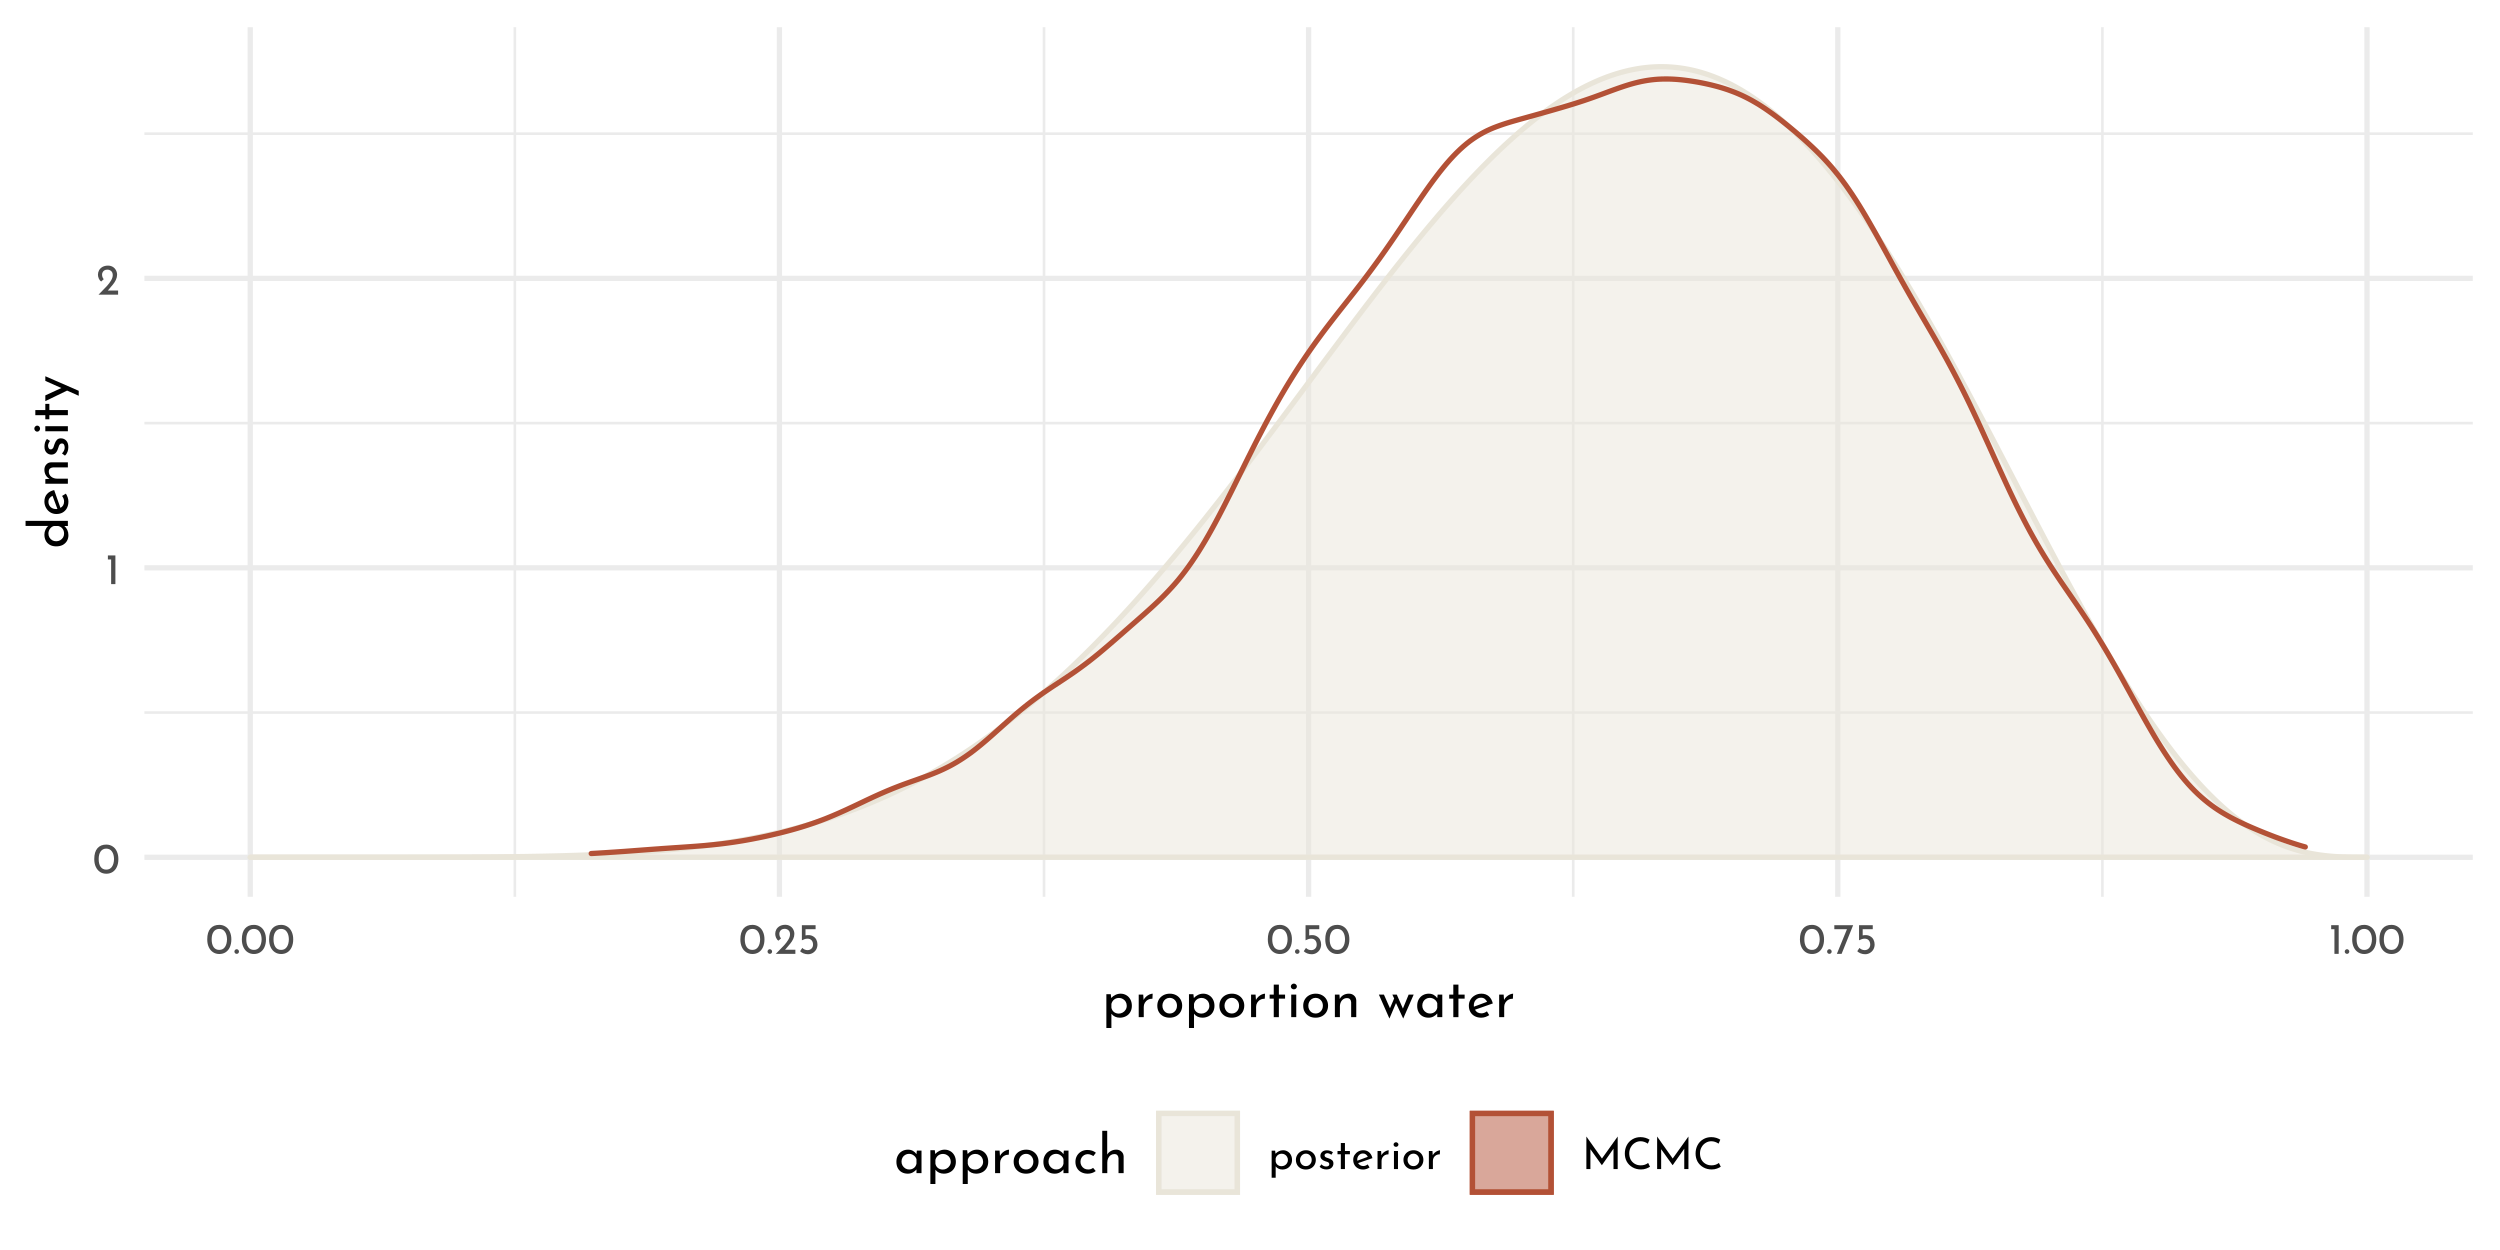 <?xml version="1.0" encoding="UTF-8"?>
<svg xmlns="http://www.w3.org/2000/svg" xmlns:xlink="http://www.w3.org/1999/xlink" width="504pt" height="252pt" viewBox="0 0 504 252" version="1.1">
<defs>
<g>
<symbol overflow="visible" id="glyph0-0">
<path style="stroke:none;" d=""/>
</symbol>
<symbol overflow="visible" id="glyph0-1">
<path style="stroke:none;" d="M 2.75 0.031 C 2.27 0.031 1.848 -0.086 1.484 -0.328 C 1.117 -0.566 0.832 -0.906 0.625 -1.344 C 0.414 -1.789 0.312 -2.316 0.312 -2.922 C 0.312 -3.879 0.523 -4.609 0.953 -5.109 C 1.391 -5.609 1.988 -5.852 2.75 -5.844 C 3.219 -5.844 3.633 -5.723 4 -5.484 C 4.375 -5.254 4.66 -4.914 4.859 -4.469 C 5.066 -4.031 5.172 -3.516 5.172 -2.922 C 5.172 -2.305 5.066 -1.773 4.859 -1.328 C 4.66 -0.891 4.375 -0.551 4 -0.312 C 3.633 -0.082 3.219 0.031 2.75 0.031 Z M 2.734 -0.797 C 3.234 -0.797 3.613 -0.988 3.875 -1.375 C 4.145 -1.758 4.285 -2.281 4.297 -2.938 C 4.285 -3.57 4.145 -4.078 3.875 -4.453 C 3.613 -4.836 3.234 -5.031 2.734 -5.031 C 2.242 -5.031 1.863 -4.836 1.594 -4.453 C 1.332 -4.078 1.203 -3.566 1.203 -2.922 C 1.203 -2.266 1.332 -1.742 1.594 -1.359 C 1.863 -0.984 2.242 -0.797 2.734 -0.797 Z M 2.734 -0.797 "/>
</symbol>
<symbol overflow="visible" id="glyph0-2">
<path style="stroke:none;" d="M 1.984 -5.781 L 1.984 0 L 1.125 0 L 1.125 -4.969 L 0.469 -4.969 L 0.469 -5.781 Z M 1.984 -5.781 "/>
</symbol>
<symbol overflow="visible" id="glyph0-3">
<path style="stroke:none;" d="M 4.422 -0.828 L 4.422 0 L 0.469 0 L 0.766 -0.297 C 1.359 -0.891 1.82 -1.367 2.156 -1.734 C 2.5 -2.109 2.781 -2.484 3 -2.859 C 3.227 -3.242 3.344 -3.602 3.344 -3.938 C 3.344 -4.301 3.234 -4.578 3.016 -4.766 C 2.805 -4.953 2.551 -5.047 2.25 -5.047 C 2.008 -5.047 1.805 -4.992 1.641 -4.891 C 1.484 -4.785 1.367 -4.656 1.297 -4.5 C 1.223 -4.352 1.188 -4.207 1.188 -4.062 C 1.188 -3.688 1.301 -3.375 1.531 -3.125 L 1.016 -2.656 C 0.816 -2.77 0.656 -2.969 0.531 -3.25 C 0.414 -3.531 0.359 -3.789 0.359 -4.031 C 0.359 -4.352 0.438 -4.656 0.594 -4.938 C 0.758 -5.219 0.992 -5.441 1.297 -5.609 C 1.609 -5.773 1.973 -5.859 2.391 -5.859 C 2.742 -5.859 3.062 -5.773 3.344 -5.609 C 3.625 -5.441 3.836 -5.219 3.984 -4.938 C 4.141 -4.656 4.219 -4.348 4.219 -4.016 C 4.219 -3.68 4.141 -3.344 3.984 -3 C 3.828 -2.664 3.629 -2.352 3.391 -2.062 C 3.16 -1.77 2.852 -1.406 2.469 -0.969 L 2.344 -0.828 Z M 4.422 -0.828 "/>
</symbol>
<symbol overflow="visible" id="glyph0-4">
<path style="stroke:none;" d="M 0.297 -0.469 C 0.297 -0.594 0.344 -0.703 0.438 -0.797 C 0.531 -0.891 0.641 -0.938 0.766 -0.938 C 0.879 -0.938 0.984 -0.891 1.078 -0.797 C 1.172 -0.703 1.219 -0.594 1.219 -0.469 C 1.219 -0.332 1.172 -0.219 1.078 -0.125 C 0.984 -0.039 0.879 0 0.766 0 C 0.641 0 0.531 -0.039 0.438 -0.125 C 0.344 -0.219 0.297 -0.332 0.297 -0.469 Z M 0.297 -0.469 "/>
</symbol>
<symbol overflow="visible" id="glyph0-5">
<path style="stroke:none;" d="M 2.266 -3.781 C 2.641 -3.781 2.961 -3.691 3.234 -3.516 C 3.516 -3.348 3.723 -3.125 3.859 -2.844 C 4.004 -2.562 4.078 -2.242 4.078 -1.891 C 4.078 -1.523 3.992 -1.191 3.828 -0.891 C 3.66 -0.598 3.43 -0.363 3.141 -0.188 C 2.848 -0.008 2.52 0.078 2.156 0.078 C 1.852 0.078 1.555 0.02 1.266 -0.094 C 0.984 -0.207 0.754 -0.352 0.578 -0.531 L 1.031 -1.203 C 1.145 -1.066 1.297 -0.957 1.484 -0.875 C 1.68 -0.789 1.879 -0.75 2.078 -0.75 C 2.398 -0.75 2.664 -0.852 2.875 -1.062 C 3.082 -1.27 3.188 -1.535 3.188 -1.859 C 3.188 -2.223 3.086 -2.516 2.891 -2.734 C 2.703 -2.953 2.426 -3.062 2.062 -3.062 C 1.863 -3.062 1.676 -3.031 1.5 -2.969 C 1.32 -2.914 1.133 -2.836 0.938 -2.734 L 0.938 -5.781 L 3.703 -5.781 L 3.703 -4.969 L 1.672 -4.969 L 1.672 -3.719 C 1.859 -3.758 2.055 -3.781 2.266 -3.781 Z M 2.266 -3.781 "/>
</symbol>
<symbol overflow="visible" id="glyph0-6">
<path style="stroke:none;" d="M 4.062 -5.781 L 1.734 0 L 0.781 0 L 2.812 -4.969 L 0.266 -4.969 L 0.266 -5.781 Z M 4.062 -5.781 "/>
</symbol>
<symbol overflow="visible" id="glyph0-7">
<path style="stroke:none;" d="M 3.016 -3.797 C 3.359 -3.797 3.664 -3.711 3.938 -3.547 C 4.219 -3.379 4.438 -3.145 4.594 -2.844 C 4.75 -2.551 4.828 -2.211 4.828 -1.828 C 4.828 -1.453 4.738 -1.117 4.562 -0.828 C 4.395 -0.535 4.16 -0.305 3.859 -0.141 C 3.566 0.016 3.238 0.094 2.875 0.094 C 2.602 0.094 2.348 0.035 2.109 -0.078 C 1.867 -0.191 1.676 -0.348 1.531 -0.547 L 1.531 1.75 L 0.719 1.75 L 0.719 -3.703 L 1.422 -3.703 L 1.5 -3.094 C 1.688 -3.301 1.91 -3.469 2.172 -3.594 C 2.43 -3.727 2.711 -3.797 3.016 -3.797 Z M 2.703 -0.578 C 2.93 -0.578 3.145 -0.629 3.344 -0.734 C 3.539 -0.836 3.695 -0.984 3.812 -1.172 C 3.938 -1.367 4 -1.586 4 -1.828 C 4 -2.066 3.941 -2.281 3.828 -2.469 C 3.723 -2.664 3.578 -2.816 3.391 -2.922 C 3.203 -3.035 2.992 -3.094 2.766 -3.094 C 2.453 -3.094 2.188 -3.004 1.969 -2.828 C 1.75 -2.66 1.602 -2.43 1.531 -2.141 L 1.531 -1.531 C 1.57 -1.25 1.703 -1.02 1.922 -0.844 C 2.148 -0.664 2.41 -0.578 2.703 -0.578 Z M 2.703 -0.578 "/>
</symbol>
<symbol overflow="visible" id="glyph0-8">
<path style="stroke:none;" d="M 0.391 -1.859 C 0.391 -2.211 0.477 -2.535 0.656 -2.828 C 0.832 -3.129 1.07 -3.363 1.375 -3.531 C 1.688 -3.707 2.035 -3.797 2.422 -3.797 C 2.805 -3.797 3.148 -3.707 3.453 -3.531 C 3.754 -3.363 3.988 -3.133 4.156 -2.844 C 4.32 -2.551 4.406 -2.223 4.406 -1.859 C 4.406 -1.492 4.32 -1.16 4.156 -0.859 C 3.988 -0.566 3.75 -0.332 3.438 -0.156 C 3.133 0.008 2.789 0.094 2.406 0.094 C 2.02 0.094 1.676 0.016 1.375 -0.141 C 1.07 -0.305 0.832 -0.535 0.656 -0.828 C 0.477 -1.129 0.391 -1.473 0.391 -1.859 Z M 1.219 -1.844 C 1.219 -1.613 1.27 -1.398 1.375 -1.203 C 1.477 -1.016 1.617 -0.863 1.797 -0.75 C 1.973 -0.645 2.172 -0.594 2.391 -0.594 C 2.734 -0.594 3.016 -0.711 3.234 -0.953 C 3.461 -1.191 3.578 -1.488 3.578 -1.844 C 3.578 -2.207 3.461 -2.508 3.234 -2.75 C 3.016 -2.988 2.734 -3.109 2.391 -3.109 C 2.172 -3.109 1.973 -3.051 1.797 -2.938 C 1.617 -2.82 1.477 -2.664 1.375 -2.469 C 1.27 -2.281 1.219 -2.07 1.219 -1.844 Z M 1.219 -1.844 "/>
</symbol>
<symbol overflow="visible" id="glyph0-9">
<path style="stroke:none;" d="M 1.734 0.078 C 1.473 0.078 1.219 0.031 0.969 -0.062 C 0.727 -0.156 0.531 -0.289 0.375 -0.469 L 0.734 -0.953 C 0.879 -0.805 1.031 -0.695 1.188 -0.625 C 1.352 -0.551 1.516 -0.516 1.672 -0.516 C 1.867 -0.516 2.023 -0.551 2.141 -0.625 C 2.266 -0.695 2.328 -0.812 2.328 -0.969 C 2.328 -1.094 2.289 -1.191 2.219 -1.266 C 2.145 -1.348 2.055 -1.406 1.953 -1.438 C 1.859 -1.477 1.695 -1.531 1.469 -1.594 C 0.844 -1.801 0.531 -2.16 0.531 -2.672 C 0.531 -2.973 0.645 -3.234 0.875 -3.453 C 1.102 -3.672 1.422 -3.781 1.828 -3.781 C 2.078 -3.781 2.301 -3.742 2.5 -3.672 C 2.707 -3.609 2.895 -3.508 3.062 -3.375 L 2.734 -2.875 C 2.641 -2.969 2.52 -3.039 2.375 -3.094 C 2.227 -3.156 2.094 -3.191 1.969 -3.203 C 1.801 -3.203 1.66 -3.16 1.547 -3.078 C 1.43 -3.004 1.375 -2.898 1.375 -2.766 C 1.375 -2.648 1.41 -2.555 1.484 -2.484 C 1.555 -2.41 1.633 -2.359 1.719 -2.328 C 1.801 -2.297 1.961 -2.238 2.203 -2.156 C 2.504 -2.062 2.738 -1.938 2.906 -1.781 C 3.07 -1.625 3.156 -1.41 3.156 -1.141 C 3.156 -0.785 3.031 -0.492 2.781 -0.266 C 2.539 -0.035 2.191 0.078 1.734 0.078 Z M 1.734 0.078 "/>
</symbol>
<symbol overflow="visible" id="glyph0-10">
<path style="stroke:none;" d="M 1.891 -5.25 L 1.891 -3.641 L 2.891 -3.641 L 2.891 -2.984 L 1.891 -2.984 L 1.891 0 L 1.062 0 L 1.062 -2.984 L 0.391 -2.984 L 0.391 -3.641 L 1.062 -3.641 L 1.062 -5.25 Z M 1.891 -5.25 "/>
</symbol>
<symbol overflow="visible" id="glyph0-11">
<path style="stroke:none;" d="M 2.422 -0.609 C 2.723 -0.609 3.02 -0.719 3.312 -0.938 L 3.688 -0.328 C 3.488 -0.191 3.273 -0.086 3.047 -0.016 C 2.828 0.055 2.613 0.094 2.406 0.094 C 2 0.094 1.645 0.008 1.344 -0.156 C 1.039 -0.32 0.805 -0.551 0.641 -0.844 C 0.473 -1.145 0.391 -1.477 0.391 -1.844 C 0.391 -2.207 0.477 -2.535 0.656 -2.828 C 0.844 -3.117 1.086 -3.352 1.391 -3.531 C 1.703 -3.707 2.047 -3.797 2.422 -3.797 C 2.891 -3.797 3.285 -3.656 3.609 -3.375 C 3.93 -3.094 4.148 -2.703 4.266 -2.203 L 1.375 -1.203 C 1.488 -1.016 1.633 -0.867 1.812 -0.766 C 1.988 -0.66 2.191 -0.609 2.422 -0.609 Z M 2.359 -3.141 C 2.023 -3.141 1.75 -3.02 1.531 -2.781 C 1.312 -2.551 1.203 -2.254 1.203 -1.891 C 1.203 -1.805 1.207 -1.738 1.219 -1.688 L 3.328 -2.469 C 3.242 -2.664 3.117 -2.828 2.953 -2.953 C 2.797 -3.078 2.598 -3.141 2.359 -3.141 Z M 2.359 -3.141 "/>
</symbol>
<symbol overflow="visible" id="glyph0-12">
<path style="stroke:none;" d="M 1.5 -2.781 C 1.594 -2.977 1.723 -3.148 1.891 -3.297 C 2.066 -3.453 2.254 -3.57 2.453 -3.656 C 2.648 -3.738 2.82 -3.785 2.969 -3.797 L 2.922 -2.969 C 2.66 -2.977 2.422 -2.926 2.203 -2.812 C 1.992 -2.695 1.828 -2.535 1.703 -2.328 C 1.586 -2.117 1.531 -1.895 1.531 -1.656 L 1.531 0 L 0.719 0 L 0.719 -3.641 L 1.438 -3.641 Z M 1.5 -2.781 "/>
</symbol>
<symbol overflow="visible" id="glyph0-13">
<path style="stroke:none;" d="M 1.531 -3.641 L 1.531 0 L 0.719 0 L 0.719 -3.641 Z M 0.641 -4.938 C 0.641 -5.07 0.688 -5.18 0.781 -5.266 C 0.883 -5.359 1.004 -5.406 1.141 -5.406 C 1.266 -5.406 1.375 -5.359 1.469 -5.266 C 1.57 -5.18 1.625 -5.07 1.625 -4.938 C 1.625 -4.812 1.57 -4.703 1.469 -4.609 C 1.375 -4.523 1.266 -4.484 1.141 -4.484 C 1.004 -4.484 0.883 -4.523 0.781 -4.609 C 0.688 -4.703 0.641 -4.812 0.641 -4.938 Z M 0.641 -4.938 "/>
</symbol>
<symbol overflow="visible" id="glyph0-14">
<path style="stroke:none;" d="M 7.234 -6.562 L 7.234 0 L 6.391 0 L 6.391 -4.109 L 4.062 -0.797 L 4.031 -0.797 L 1.734 -4 L 1.734 0 L 0.922 0 L 0.922 -6.562 L 4.062 -2.125 Z M 7.234 -6.562 "/>
</symbol>
<symbol overflow="visible" id="glyph0-15">
<path style="stroke:none;" d="M 5.594 -0.469 C 5.383 -0.332 5.125 -0.207 4.812 -0.094 C 4.5 0.02 4.156 0.078 3.781 0.078 C 3.133 0.078 2.562 -0.066 2.062 -0.359 C 1.562 -0.648 1.176 -1.035 0.906 -1.516 C 0.645 -2.004 0.516 -2.539 0.516 -3.125 C 0.516 -3.758 0.648 -4.328 0.922 -4.828 C 1.191 -5.328 1.566 -5.719 2.047 -6 C 2.523 -6.289 3.066 -6.438 3.672 -6.438 C 4.023 -6.438 4.359 -6.391 4.672 -6.297 C 4.984 -6.203 5.258 -6.078 5.5 -5.922 L 5.156 -5.125 C 4.676 -5.445 4.188 -5.609 3.688 -5.609 C 3.281 -5.609 2.898 -5.5 2.547 -5.281 C 2.203 -5.07 1.926 -4.781 1.719 -4.406 C 1.508 -4.031 1.406 -3.617 1.406 -3.172 C 1.406 -2.711 1.5 -2.297 1.688 -1.922 C 1.883 -1.555 2.16 -1.27 2.516 -1.062 C 2.867 -0.852 3.273 -0.75 3.734 -0.75 C 4.305 -0.75 4.801 -0.91 5.219 -1.234 Z M 5.594 -0.469 "/>
</symbol>
<symbol overflow="visible" id="glyph1-0">
<path style="stroke:none;" d=""/>
</symbol>
<symbol overflow="visible" id="glyph1-1">
<path style="stroke:none;" d="M 3.766 -4.734 C 4.191 -4.734 4.578 -4.629 4.922 -4.422 C 5.266 -4.223 5.535 -3.938 5.734 -3.562 C 5.93 -3.195 6.031 -2.77 6.031 -2.281 C 6.031 -1.812 5.926 -1.395 5.719 -1.031 C 5.508 -0.664 5.219 -0.383 4.844 -0.188 C 4.469 0.008 4.051 0.109 3.594 0.109 C 3.258 0.109 2.941 0.039 2.641 -0.094 C 2.336 -0.238 2.094 -0.438 1.906 -0.688 L 1.906 2.188 L 0.891 2.188 L 0.891 -4.625 L 1.781 -4.625 L 1.875 -3.859 C 2.102 -4.117 2.379 -4.328 2.703 -4.484 C 3.035 -4.648 3.391 -4.734 3.766 -4.734 Z M 3.391 -0.719 C 3.672 -0.719 3.93 -0.785 4.172 -0.922 C 4.422 -1.055 4.617 -1.242 4.766 -1.484 C 4.922 -1.723 5 -1.988 5 -2.281 C 5 -2.582 4.93 -2.852 4.797 -3.094 C 4.66 -3.332 4.473 -3.52 4.234 -3.656 C 4.004 -3.801 3.742 -3.875 3.453 -3.875 C 3.066 -3.875 2.734 -3.766 2.453 -3.547 C 2.18 -3.328 2 -3.035 1.906 -2.672 L 1.906 -1.906 C 1.969 -1.562 2.133 -1.273 2.406 -1.047 C 2.688 -0.828 3.016 -0.719 3.391 -0.719 Z M 3.391 -0.719 "/>
</symbol>
<symbol overflow="visible" id="glyph1-2">
<path style="stroke:none;" d="M 1.875 -3.469 C 2 -3.719 2.164 -3.938 2.375 -4.125 C 2.594 -4.32 2.82 -4.473 3.062 -4.578 C 3.312 -4.68 3.523 -4.734 3.703 -4.734 L 3.656 -3.719 C 3.332 -3.727 3.035 -3.66 2.766 -3.516 C 2.492 -3.367 2.281 -3.164 2.125 -2.906 C 1.977 -2.645 1.906 -2.367 1.906 -2.078 L 1.906 0 L 0.891 0 L 0.891 -4.547 L 1.797 -4.547 Z M 1.875 -3.469 "/>
</symbol>
<symbol overflow="visible" id="glyph1-3">
<path style="stroke:none;" d="M 0.5 -2.328 C 0.5 -2.766 0.602 -3.172 0.812 -3.547 C 1.031 -3.922 1.332 -4.211 1.719 -4.422 C 2.102 -4.629 2.539 -4.734 3.031 -4.734 C 3.508 -4.734 3.938 -4.629 4.312 -4.422 C 4.695 -4.211 4.992 -3.922 5.203 -3.547 C 5.41 -3.18 5.516 -2.773 5.516 -2.328 C 5.516 -1.867 5.41 -1.453 5.203 -1.078 C 4.992 -0.711 4.695 -0.422 4.312 -0.203 C 3.926 0.004 3.488 0.109 3 0.109 C 2.52 0.109 2.086 0.008 1.703 -0.188 C 1.328 -0.395 1.031 -0.68 0.812 -1.047 C 0.602 -1.41 0.5 -1.836 0.5 -2.328 Z M 1.531 -2.312 C 1.531 -2.02 1.594 -1.754 1.719 -1.516 C 1.844 -1.273 2.016 -1.082 2.234 -0.938 C 2.461 -0.801 2.711 -0.734 2.984 -0.734 C 3.41 -0.734 3.766 -0.883 4.047 -1.188 C 4.328 -1.488 4.469 -1.863 4.469 -2.312 C 4.469 -2.758 4.328 -3.133 4.047 -3.438 C 3.766 -3.738 3.41 -3.891 2.984 -3.891 C 2.711 -3.891 2.461 -3.816 2.234 -3.672 C 2.016 -3.535 1.844 -3.344 1.719 -3.094 C 1.594 -2.852 1.531 -2.594 1.531 -2.312 Z M 1.531 -2.312 "/>
</symbol>
<symbol overflow="visible" id="glyph1-4">
<path style="stroke:none;" d="M 2.359 -6.562 L 2.359 -4.547 L 3.609 -4.547 L 3.609 -3.734 L 2.359 -3.734 L 2.359 0 L 1.328 0 L 1.328 -3.734 L 0.5 -3.734 L 0.5 -4.547 L 1.328 -4.547 L 1.328 -6.562 Z M 2.359 -6.562 "/>
</symbol>
<symbol overflow="visible" id="glyph1-5">
<path style="stroke:none;" d="M 1.906 -4.547 L 1.906 0 L 0.891 0 L 0.891 -4.547 Z M 0.812 -6.188 C 0.812 -6.344 0.875 -6.477 1 -6.594 C 1.125 -6.707 1.266 -6.766 1.422 -6.766 C 1.586 -6.766 1.727 -6.707 1.844 -6.594 C 1.969 -6.477 2.031 -6.344 2.031 -6.188 C 2.031 -6.02 1.969 -5.879 1.844 -5.766 C 1.727 -5.66 1.586 -5.609 1.422 -5.609 C 1.266 -5.609 1.125 -5.66 1 -5.766 C 0.875 -5.879 0.812 -6.02 0.812 -6.188 Z M 0.812 -6.188 "/>
</symbol>
<symbol overflow="visible" id="glyph1-6">
<path style="stroke:none;" d="M 3.719 -4.734 C 4.145 -4.734 4.492 -4.602 4.766 -4.344 C 5.047 -4.094 5.191 -3.766 5.203 -3.359 L 5.203 0 L 4.172 0 L 4.172 -3.016 C 4.148 -3.273 4.07 -3.477 3.938 -3.625 C 3.801 -3.77 3.594 -3.844 3.312 -3.844 C 2.906 -3.844 2.566 -3.68 2.297 -3.359 C 2.035 -3.035 1.906 -2.629 1.906 -2.141 L 1.906 0 L 0.891 0 L 0.891 -4.547 L 1.812 -4.547 L 1.875 -3.672 C 2.039 -4.004 2.285 -4.266 2.609 -4.453 C 2.93 -4.641 3.301 -4.734 3.719 -4.734 Z M 3.719 -4.734 "/>
</symbol>
<symbol overflow="visible" id="glyph1-7">
<path style="stroke:none;" d=""/>
</symbol>
<symbol overflow="visible" id="glyph1-8">
<path style="stroke:none;" d="M 7.219 -4.547 L 5.109 0.281 L 3.656 -2.844 L 2.328 0.281 L 0.203 -4.547 L 1.219 -4.547 L 2.438 -1.797 L 3.281 -3.766 L 2.922 -4.547 L 3.812 -4.547 L 5.047 -1.734 L 6.203 -4.547 Z M 7.219 -4.547 "/>
</symbol>
<symbol overflow="visible" id="glyph1-9">
<path style="stroke:none;" d="M 5.562 -4.547 L 5.562 0 L 4.547 0 L 4.547 -0.75 C 4.379 -0.531 4.141 -0.332 3.828 -0.156 C 3.523 0.02 3.18 0.109 2.797 0.109 C 2.359 0.109 1.961 0.016 1.609 -0.172 C 1.266 -0.359 0.992 -0.629 0.797 -0.984 C 0.598 -1.348 0.5 -1.781 0.5 -2.281 C 0.5 -2.781 0.602 -3.211 0.812 -3.578 C 1.02 -3.953 1.301 -4.238 1.656 -4.438 C 2.008 -4.633 2.406 -4.734 2.844 -4.734 C 3.227 -4.734 3.562 -4.648 3.844 -4.484 C 4.133 -4.316 4.367 -4.098 4.547 -3.828 L 4.625 -4.547 Z M 3.062 -0.734 C 3.438 -0.734 3.758 -0.836 4.031 -1.047 C 4.301 -1.254 4.473 -1.539 4.547 -1.906 L 4.547 -2.812 C 4.453 -3.125 4.266 -3.379 3.984 -3.578 C 3.711 -3.785 3.395 -3.891 3.031 -3.891 C 2.758 -3.891 2.508 -3.82 2.281 -3.688 C 2.051 -3.562 1.867 -3.379 1.734 -3.141 C 1.598 -2.898 1.531 -2.629 1.531 -2.328 C 1.531 -2.035 1.598 -1.77 1.734 -1.531 C 1.879 -1.289 2.066 -1.098 2.297 -0.953 C 2.535 -0.805 2.789 -0.734 3.062 -0.734 Z M 3.062 -0.734 "/>
</symbol>
<symbol overflow="visible" id="glyph1-10">
<path style="stroke:none;" d="M 3.031 -0.766 C 3.406 -0.766 3.773 -0.898 4.141 -1.172 L 4.609 -0.406 C 4.367 -0.25 4.109 -0.125 3.828 -0.031 C 3.547 0.062 3.27 0.109 3 0.109 C 2.5 0.109 2.055 0.004 1.672 -0.203 C 1.297 -0.41 1.004 -0.695 0.797 -1.062 C 0.598 -1.426 0.5 -1.844 0.5 -2.312 C 0.5 -2.758 0.609 -3.164 0.828 -3.531 C 1.055 -3.906 1.363 -4.195 1.75 -4.406 C 2.133 -4.625 2.562 -4.734 3.031 -4.734 C 3.625 -4.734 4.117 -4.562 4.516 -4.219 C 4.91 -3.875 5.18 -3.391 5.328 -2.766 L 1.734 -1.5 C 1.859 -1.27 2.031 -1.086 2.25 -0.953 C 2.477 -0.828 2.738 -0.766 3.031 -0.766 Z M 2.953 -3.922 C 2.535 -3.922 2.188 -3.773 1.906 -3.484 C 1.633 -3.191 1.5 -2.816 1.5 -2.359 C 1.5 -2.254 1.504 -2.172 1.516 -2.109 L 4.172 -3.094 C 4.055 -3.344 3.898 -3.539 3.703 -3.688 C 3.504 -3.844 3.254 -3.922 2.953 -3.922 Z M 2.953 -3.922 "/>
</symbol>
<symbol overflow="visible" id="glyph1-11">
<path style="stroke:none;" d="M 4.594 -0.422 C 4.383 -0.254 4.141 -0.125 3.859 -0.031 C 3.578 0.062 3.285 0.109 2.984 0.109 C 2.492 0.109 2.062 0.008 1.688 -0.188 C 1.312 -0.383 1.02 -0.664 0.812 -1.031 C 0.602 -1.395 0.5 -1.812 0.5 -2.281 C 0.5 -2.75 0.609 -3.164 0.828 -3.531 C 1.047 -3.895 1.336 -4.176 1.703 -4.375 C 2.066 -4.57 2.461 -4.672 2.891 -4.672 C 3.586 -4.672 4.164 -4.484 4.625 -4.109 L 4.109 -3.438 C 3.961 -3.539 3.789 -3.629 3.594 -3.703 C 3.406 -3.785 3.203 -3.828 2.984 -3.828 C 2.711 -3.828 2.461 -3.758 2.234 -3.625 C 2.016 -3.488 1.836 -3.301 1.703 -3.062 C 1.578 -2.832 1.516 -2.57 1.516 -2.281 C 1.516 -2 1.582 -1.738 1.719 -1.5 C 1.852 -1.27 2.035 -1.082 2.266 -0.938 C 2.504 -0.801 2.773 -0.734 3.078 -0.734 C 3.453 -0.734 3.781 -0.844 4.062 -1.062 Z M 4.594 -0.422 "/>
</symbol>
<symbol overflow="visible" id="glyph1-12">
<path style="stroke:none;" d="M 3.719 -4.734 C 4.145 -4.734 4.492 -4.602 4.766 -4.344 C 5.047 -4.094 5.191 -3.766 5.203 -3.359 L 5.203 0 L 4.172 0 L 4.172 -3.016 C 4.148 -3.273 4.07 -3.477 3.938 -3.625 C 3.801 -3.77 3.594 -3.844 3.312 -3.844 C 3.051 -3.844 2.812 -3.77 2.594 -3.625 C 2.383 -3.477 2.219 -3.273 2.094 -3.016 C 1.969 -2.754 1.906 -2.461 1.906 -2.141 L 1.906 0 L 0.891 0 L 0.891 -8.531 L 1.891 -8.531 L 1.891 -3.734 C 2.055 -4.035 2.301 -4.273 2.625 -4.453 C 2.945 -4.641 3.312 -4.734 3.719 -4.734 Z M 3.719 -4.734 "/>
</symbol>
<symbol overflow="visible" id="glyph2-0">
<path style="stroke:none;" d=""/>
</symbol>
<symbol overflow="visible" id="glyph2-1">
<path style="stroke:none;" d="M -8.531 -5.641 L 0 -5.641 L 0 -4.609 L -0.719 -4.609 C -0.457 -4.391 -0.254 -4.117 -0.109 -3.797 C 0.035 -3.484 0.109 -3.133 0.109 -2.75 C 0.109 -2.32 0.008 -1.938 -0.188 -1.594 C -0.395 -1.25 -0.68 -0.977 -1.047 -0.781 C -1.422 -0.594 -1.852 -0.5 -2.344 -0.5 C -2.832 -0.5 -3.258 -0.598 -3.625 -0.797 C -3.988 -1.004 -4.266 -1.285 -4.453 -1.641 C -4.641 -2.004 -4.734 -2.414 -4.734 -2.875 C -4.734 -3.219 -4.66 -3.547 -4.516 -3.859 C -4.379 -4.18 -4.188 -4.438 -3.938 -4.625 L -8.531 -4.625 Z M -0.766 -3.062 C -0.766 -3.457 -0.867 -3.789 -1.078 -4.062 C -1.297 -4.344 -1.586 -4.523 -1.953 -4.609 L -2.812 -4.609 C -3.133 -4.523 -3.398 -4.336 -3.609 -4.047 C -3.816 -3.766 -3.922 -3.438 -3.922 -3.062 C -3.922 -2.789 -3.852 -2.535 -3.719 -2.297 C -3.582 -2.066 -3.395 -1.879 -3.156 -1.734 C -2.926 -1.598 -2.66 -1.531 -2.359 -1.531 C -2.055 -1.531 -1.785 -1.598 -1.547 -1.734 C -1.305 -1.879 -1.113 -2.066 -0.969 -2.297 C -0.832 -2.535 -0.766 -2.789 -0.766 -3.062 Z M -0.766 -3.062 "/>
</symbol>
<symbol overflow="visible" id="glyph2-2">
<path style="stroke:none;" d="M -0.766 -3.031 C -0.766 -3.406 -0.898 -3.773 -1.172 -4.141 L -0.406 -4.609 C -0.25 -4.367 -0.125 -4.109 -0.031 -3.828 C 0.062 -3.547 0.109 -3.27 0.109 -3 C 0.109 -2.5 0.004 -2.055 -0.203 -1.672 C -0.41 -1.297 -0.695 -1.004 -1.062 -0.797 C -1.426 -0.598 -1.844 -0.5 -2.312 -0.5 C -2.758 -0.5 -3.164 -0.609 -3.531 -0.828 C -3.906 -1.055 -4.195 -1.363 -4.406 -1.75 C -4.625 -2.133 -4.734 -2.562 -4.734 -3.031 C -4.734 -3.625 -4.562 -4.117 -4.219 -4.516 C -3.875 -4.91 -3.391 -5.18 -2.766 -5.328 L -1.5 -1.734 C -1.27 -1.859 -1.086 -2.031 -0.953 -2.25 C -0.828 -2.477 -0.766 -2.738 -0.766 -3.031 Z M -3.922 -2.953 C -3.922 -2.535 -3.773 -2.188 -3.484 -1.906 C -3.191 -1.633 -2.816 -1.5 -2.359 -1.5 C -2.254 -1.5 -2.172 -1.504 -2.109 -1.516 L -3.094 -4.172 C -3.344 -4.055 -3.539 -3.898 -3.688 -3.703 C -3.844 -3.504 -3.922 -3.254 -3.922 -2.953 Z M -3.922 -2.953 "/>
</symbol>
<symbol overflow="visible" id="glyph2-3">
<path style="stroke:none;" d="M -4.734 -3.719 C -4.734 -4.145 -4.602 -4.492 -4.344 -4.766 C -4.094 -5.047 -3.766 -5.191 -3.359 -5.203 L 0 -5.203 L 0 -4.172 L -3.016 -4.172 C -3.273 -4.148 -3.477 -4.07 -3.625 -3.938 C -3.77 -3.801 -3.844 -3.594 -3.844 -3.312 C -3.844 -2.906 -3.68 -2.566 -3.359 -2.297 C -3.035 -2.035 -2.629 -1.906 -2.141 -1.906 L 0 -1.906 L 0 -0.891 L -4.547 -0.891 L -4.547 -1.812 L -3.672 -1.875 C -4.004 -2.039 -4.266 -2.285 -4.453 -2.609 C -4.641 -2.93 -4.734 -3.301 -4.734 -3.719 Z M -4.734 -3.719 "/>
</symbol>
<symbol overflow="visible" id="glyph2-4">
<path style="stroke:none;" d="M 0.094 -2.172 C 0.094 -1.836 0.035 -1.52 -0.078 -1.219 C -0.191 -0.914 -0.363 -0.664 -0.594 -0.469 L -1.188 -0.906 C -1.008 -1.094 -0.875 -1.285 -0.781 -1.484 C -0.688 -1.691 -0.641 -1.895 -0.641 -2.094 C -0.641 -2.332 -0.688 -2.531 -0.781 -2.688 C -0.875 -2.844 -1.02 -2.922 -1.219 -2.922 C -1.375 -2.922 -1.5 -2.867 -1.594 -2.766 C -1.688 -2.672 -1.754 -2.562 -1.797 -2.438 C -1.848 -2.32 -1.914 -2.125 -2 -1.844 C -2.25 -1.062 -2.691 -0.672 -3.328 -0.672 C -3.711 -0.672 -4.039 -0.812 -4.312 -1.094 C -4.582 -1.375 -4.719 -1.77 -4.719 -2.281 C -4.719 -2.602 -4.676 -2.891 -4.594 -3.141 C -4.52 -3.391 -4.395 -3.617 -4.219 -3.828 L -3.594 -3.422 C -3.707 -3.305 -3.801 -3.156 -3.875 -2.969 C -3.957 -2.789 -4 -2.625 -4 -2.469 C -4 -2.258 -3.945 -2.082 -3.844 -1.938 C -3.75 -1.789 -3.617 -1.719 -3.453 -1.719 C -3.316 -1.719 -3.203 -1.766 -3.109 -1.859 C -3.016 -1.953 -2.945 -2.051 -2.906 -2.156 C -2.863 -2.258 -2.797 -2.461 -2.703 -2.766 C -2.578 -3.141 -2.414 -3.43 -2.219 -3.641 C -2.02 -3.848 -1.754 -3.953 -1.422 -3.953 C -0.984 -3.953 -0.617 -3.797 -0.328 -3.484 C -0.047 -3.18 0.094 -2.742 0.094 -2.172 Z M 0.094 -2.172 "/>
</symbol>
<symbol overflow="visible" id="glyph2-5">
<path style="stroke:none;" d="M -4.547 -1.906 L 0 -1.906 L 0 -0.891 L -4.547 -0.891 Z M -6.188 -0.812 C -6.344 -0.812 -6.477 -0.875 -6.594 -1 C -6.707 -1.125 -6.766 -1.266 -6.766 -1.422 C -6.766 -1.586 -6.707 -1.727 -6.594 -1.844 C -6.477 -1.969 -6.344 -2.031 -6.188 -2.031 C -6.02 -2.031 -5.879 -1.969 -5.766 -1.844 C -5.66 -1.727 -5.609 -1.586 -5.609 -1.422 C -5.609 -1.266 -5.66 -1.125 -5.766 -1 C -5.879 -0.875 -6.02 -0.812 -6.188 -0.812 Z M -6.188 -0.812 "/>
</symbol>
<symbol overflow="visible" id="glyph2-6">
<path style="stroke:none;" d="M -6.562 -2.359 L -4.547 -2.359 L -4.547 -3.609 L -3.734 -3.609 L -3.734 -2.359 L 0 -2.359 L 0 -1.328 L -3.734 -1.328 L -3.734 -0.5 L -4.547 -0.5 L -4.547 -1.328 L -6.562 -1.328 Z M -6.562 -2.359 "/>
</symbol>
<symbol overflow="visible" id="glyph2-7">
<path style="stroke:none;" d="M -4.547 -5.219 L 2.188 -2.281 L 2.188 -1.281 L -0.156 -2.328 L -4.547 -0.203 L -4.547 -1.359 L -1.312 -2.844 L -4.547 -4.281 Z M -4.547 -5.219 "/>
</symbol>
</g>
<clipPath id="clip1">
  <path d="M 29.113 143 L 498.52 143 L 498.52 144 L 29.113 144 Z M 29.113 143 "/>
</clipPath>
<clipPath id="clip2">
  <path d="M 29.113 85 L 498.52 85 L 498.52 86 L 29.113 86 Z M 29.113 85 "/>
</clipPath>
<clipPath id="clip3">
  <path d="M 29.113 26 L 498.52 26 L 498.52 28 L 29.113 28 Z M 29.113 26 "/>
</clipPath>
<clipPath id="clip4">
  <path d="M 103 5.48 L 105 5.48 L 105 180.805 L 103 180.805 Z M 103 5.48 "/>
</clipPath>
<clipPath id="clip5">
  <path d="M 210 5.48 L 211 5.48 L 211 180.805 L 210 180.805 Z M 210 5.48 "/>
</clipPath>
<clipPath id="clip6">
  <path d="M 316 5.48 L 318 5.48 L 318 180.805 L 316 180.805 Z M 316 5.48 "/>
</clipPath>
<clipPath id="clip7">
  <path d="M 423 5.48 L 425 5.48 L 425 180.805 L 423 180.805 Z M 423 5.48 "/>
</clipPath>
<clipPath id="clip8">
  <path d="M 29.113 172 L 498.52 172 L 498.52 174 L 29.113 174 Z M 29.113 172 "/>
</clipPath>
<clipPath id="clip9">
  <path d="M 29.113 113 L 498.52 113 L 498.52 116 L 29.113 116 Z M 29.113 113 "/>
</clipPath>
<clipPath id="clip10">
  <path d="M 29.113 55 L 498.52 55 L 498.52 57 L 29.113 57 Z M 29.113 55 "/>
</clipPath>
<clipPath id="clip11">
  <path d="M 49 5.48 L 51 5.48 L 51 180.805 L 49 180.805 Z M 49 5.48 "/>
</clipPath>
<clipPath id="clip12">
  <path d="M 156 5.48 L 158 5.48 L 158 180.805 L 156 180.805 Z M 156 5.48 "/>
</clipPath>
<clipPath id="clip13">
  <path d="M 263 5.48 L 265 5.48 L 265 180.805 L 263 180.805 Z M 263 5.48 "/>
</clipPath>
<clipPath id="clip14">
  <path d="M 369 5.48 L 372 5.48 L 372 180.805 L 369 180.805 Z M 369 5.48 "/>
</clipPath>
<clipPath id="clip15">
  <path d="M 476 5.48 L 478 5.48 L 478 180.805 L 476 180.805 Z M 476 5.48 "/>
</clipPath>
</defs>
<g id="surface124">
<rect x="0" y="0" width="504" height="252" style="fill:rgb(100%,100%,100%);fill-opacity:1;stroke:none;"/>
<g clip-path="url(#clip1)" clip-rule="nonzero">
<path style="fill:none;stroke-width:0.533;stroke-linecap:butt;stroke-linejoin:round;stroke:rgb(92.157%,92.157%,92.157%);stroke-opacity:1;stroke-miterlimit:10;" d="M 29.113 143.656 L 498.52 143.656 "/>
</g>
<g clip-path="url(#clip2)" clip-rule="nonzero">
<path style="fill:none;stroke-width:0.533;stroke-linecap:butt;stroke-linejoin:round;stroke:rgb(92.157%,92.157%,92.157%);stroke-opacity:1;stroke-miterlimit:10;" d="M 29.113 85.301 L 498.52 85.301 "/>
</g>
<g clip-path="url(#clip3)" clip-rule="nonzero">
<path style="fill:none;stroke-width:0.533;stroke-linecap:butt;stroke-linejoin:round;stroke:rgb(92.157%,92.157%,92.157%);stroke-opacity:1;stroke-miterlimit:10;" d="M 29.113 26.945 L 498.52 26.945 "/>
</g>
<g clip-path="url(#clip4)" clip-rule="nonzero">
<path style="fill:none;stroke-width:0.533;stroke-linecap:butt;stroke-linejoin:round;stroke:rgb(92.157%,92.157%,92.157%);stroke-opacity:1;stroke-miterlimit:10;" d="M 103.793 180.801 L 103.793 5.48 "/>
</g>
<g clip-path="url(#clip5)" clip-rule="nonzero">
<path style="fill:none;stroke-width:0.533;stroke-linecap:butt;stroke-linejoin:round;stroke:rgb(92.157%,92.157%,92.157%);stroke-opacity:1;stroke-miterlimit:10;" d="M 210.477 180.801 L 210.477 5.48 "/>
</g>
<g clip-path="url(#clip6)" clip-rule="nonzero">
<path style="fill:none;stroke-width:0.533;stroke-linecap:butt;stroke-linejoin:round;stroke:rgb(92.157%,92.157%,92.157%);stroke-opacity:1;stroke-miterlimit:10;" d="M 317.16 180.801 L 317.16 5.48 "/>
</g>
<g clip-path="url(#clip7)" clip-rule="nonzero">
<path style="fill:none;stroke-width:0.533;stroke-linecap:butt;stroke-linejoin:round;stroke:rgb(92.157%,92.157%,92.157%);stroke-opacity:1;stroke-miterlimit:10;" d="M 423.844 180.801 L 423.844 5.48 "/>
</g>
<g clip-path="url(#clip8)" clip-rule="nonzero">
<path style="fill:none;stroke-width:1.067;stroke-linecap:butt;stroke-linejoin:round;stroke:rgb(92.157%,92.157%,92.157%);stroke-opacity:1;stroke-miterlimit:10;" d="M 29.113 172.832 L 498.52 172.832 "/>
</g>
<g clip-path="url(#clip9)" clip-rule="nonzero">
<path style="fill:none;stroke-width:1.067;stroke-linecap:butt;stroke-linejoin:round;stroke:rgb(92.157%,92.157%,92.157%);stroke-opacity:1;stroke-miterlimit:10;" d="M 29.113 114.477 L 498.52 114.477 "/>
</g>
<g clip-path="url(#clip10)" clip-rule="nonzero">
<path style="fill:none;stroke-width:1.067;stroke-linecap:butt;stroke-linejoin:round;stroke:rgb(92.157%,92.157%,92.157%);stroke-opacity:1;stroke-miterlimit:10;" d="M 29.113 56.121 L 498.52 56.121 "/>
</g>
<g clip-path="url(#clip11)" clip-rule="nonzero">
<path style="fill:none;stroke-width:1.067;stroke-linecap:butt;stroke-linejoin:round;stroke:rgb(92.157%,92.157%,92.157%);stroke-opacity:1;stroke-miterlimit:10;" d="M 50.449 180.801 L 50.449 5.48 "/>
</g>
<g clip-path="url(#clip12)" clip-rule="nonzero">
<path style="fill:none;stroke-width:1.067;stroke-linecap:butt;stroke-linejoin:round;stroke:rgb(92.157%,92.157%,92.157%);stroke-opacity:1;stroke-miterlimit:10;" d="M 157.133 180.801 L 157.133 5.48 "/>
</g>
<g clip-path="url(#clip13)" clip-rule="nonzero">
<path style="fill:none;stroke-width:1.067;stroke-linecap:butt;stroke-linejoin:round;stroke:rgb(92.157%,92.157%,92.157%);stroke-opacity:1;stroke-miterlimit:10;" d="M 263.816 180.801 L 263.816 5.48 "/>
</g>
<g clip-path="url(#clip14)" clip-rule="nonzero">
<path style="fill:none;stroke-width:1.067;stroke-linecap:butt;stroke-linejoin:round;stroke:rgb(92.157%,92.157%,92.157%);stroke-opacity:1;stroke-miterlimit:10;" d="M 370.5 180.801 L 370.5 5.48 "/>
</g>
<g clip-path="url(#clip15)" clip-rule="nonzero">
<path style="fill:none;stroke-width:1.067;stroke-linecap:butt;stroke-linejoin:round;stroke:rgb(92.157%,92.157%,92.157%);stroke-opacity:1;stroke-miterlimit:10;" d="M 477.184 180.801 L 477.184 5.48 "/>
</g>
<path style=" stroke:none;fill-rule:nonzero;fill:rgb(91.373%,89.804%,85.098%);fill-opacity:0.502;" d="M 50.449 172.832 L 76.961 172.832 L 77.816 172.828 L 82.094 172.828 L 82.949 172.824 L 84.656 172.824 L 85.512 172.82 L 86.367 172.82 L 87.223 172.816 L 88.078 172.816 L 89.789 172.809 L 90.645 172.809 L 94.066 172.793 L 94.918 172.789 L 95.773 172.781 L 96.629 172.777 L 97.484 172.77 L 98.34 172.766 L 100.906 172.742 L 101.762 172.73 L 102.617 172.723 L 105.184 172.688 L 106.035 172.676 L 109.457 172.613 L 112.879 172.535 L 113.734 172.512 L 114.59 172.484 L 115.445 172.461 L 116.301 172.434 L 117.156 172.402 L 118.008 172.371 L 118.863 172.34 L 120.574 172.27 L 122.285 172.191 L 123.996 172.105 L 124.852 172.059 L 126.562 171.957 L 128.273 171.848 L 129.125 171.789 L 129.98 171.727 L 131.691 171.594 L 132.547 171.523 L 134.258 171.375 L 135.969 171.211 L 137.68 171.031 L 138.535 170.938 L 139.391 170.84 L 140.242 170.738 L 141.098 170.633 L 141.953 170.523 L 142.809 170.41 L 144.52 170.168 L 146.23 169.91 L 147.086 169.773 L 147.941 169.633 L 149.652 169.336 L 150.508 169.18 L 151.363 169.016 L 152.215 168.852 L 153.07 168.68 L 153.926 168.5 L 154.781 168.316 L 155.637 168.129 L 156.492 167.934 L 157.348 167.734 L 158.203 167.527 L 159.059 167.312 L 159.914 167.094 L 160.77 166.867 L 161.625 166.637 L 162.48 166.398 L 163.332 166.152 L 164.188 165.898 L 165.043 165.641 L 165.898 165.371 L 166.754 165.098 L 167.609 164.816 L 168.465 164.531 L 169.32 164.234 L 170.176 163.93 L 171.031 163.621 L 171.887 163.301 L 172.742 162.973 L 173.598 162.641 L 174.453 162.297 L 175.305 161.945 L 176.16 161.586 L 177.016 161.219 L 177.871 160.844 L 178.727 160.461 L 179.582 160.066 L 180.438 159.664 L 181.293 159.254 L 182.148 158.836 L 183.004 158.406 L 183.859 157.969 L 184.715 157.523 L 185.57 157.07 L 186.422 156.605 L 187.277 156.129 L 188.133 155.648 L 188.988 155.156 L 189.844 154.652 L 190.699 154.141 L 191.555 153.621 L 192.41 153.09 L 193.266 152.547 L 194.121 151.996 L 194.977 151.438 L 195.832 150.867 L 196.688 150.289 L 197.539 149.699 L 198.395 149.098 L 199.25 148.488 L 200.105 147.867 L 200.961 147.238 L 201.816 146.598 L 202.672 145.949 L 203.527 145.289 L 204.383 144.617 L 205.238 143.938 L 206.094 143.25 L 206.949 142.547 L 207.805 141.836 L 208.66 141.117 L 209.512 140.387 L 210.367 139.645 L 211.223 138.895 L 212.078 138.133 L 212.934 137.363 L 213.789 136.582 L 214.645 135.793 L 215.5 134.992 L 216.355 134.18 L 217.211 133.359 L 218.066 132.531 L 218.922 131.691 L 219.777 130.844 L 220.629 129.984 L 221.484 129.117 L 222.34 128.238 L 223.195 127.352 L 224.051 126.457 L 224.906 125.551 L 225.762 124.637 L 226.617 123.711 L 227.473 122.781 L 228.328 121.84 L 229.184 120.891 L 230.039 119.93 L 230.895 118.965 L 231.75 117.992 L 232.602 117.008 L 233.457 116.016 L 234.312 115.02 L 235.168 114.012 L 236.023 112.996 L 236.879 111.977 L 237.734 110.945 L 238.59 109.91 L 239.445 108.867 L 240.301 107.816 L 241.156 106.762 L 242.012 105.699 L 242.867 104.629 L 243.719 103.555 L 244.574 102.473 L 245.43 101.387 L 246.285 100.297 L 247.141 99.199 L 247.996 98.098 L 249.707 95.879 L 250.562 94.762 L 252.273 92.52 L 253.129 91.391 L 253.984 90.258 L 254.836 89.125 L 255.691 87.988 L 257.402 85.707 L 259.113 83.418 L 260.824 81.121 L 261.68 79.969 L 262.535 78.82 L 263.391 77.668 L 264.246 76.52 L 265.957 74.215 L 266.809 73.066 L 268.52 70.77 L 270.23 68.48 L 271.941 66.199 L 273.652 63.934 L 274.508 62.805 L 275.363 61.68 L 276.219 60.559 L 277.074 59.441 L 277.926 58.332 L 278.781 57.227 L 279.637 56.125 L 280.492 55.031 L 281.348 53.941 L 282.203 52.863 L 283.059 51.789 L 283.914 50.723 L 284.77 49.664 L 285.625 48.613 L 286.48 47.57 L 287.336 46.535 L 288.191 45.512 L 289.047 44.496 L 289.898 43.492 L 290.754 42.496 L 291.609 41.512 L 292.465 40.539 L 293.32 39.578 L 294.176 38.629 L 295.031 37.691 L 295.887 36.766 L 296.742 35.852 L 297.598 34.953 L 298.453 34.066 L 299.309 33.195 L 300.164 32.336 L 301.016 31.492 L 301.871 30.664 L 302.727 29.852 L 303.582 29.055 L 304.438 28.273 L 305.293 27.508 L 306.148 26.758 L 307.004 26.027 L 307.859 25.312 L 308.715 24.617 L 309.57 23.938 L 310.426 23.277 L 311.281 22.637 L 312.133 22.016 L 312.988 21.41 L 313.844 20.828 L 314.699 20.262 L 315.555 19.719 L 316.41 19.199 L 317.266 18.695 L 318.121 18.215 L 318.977 17.754 L 319.832 17.316 L 320.688 16.902 L 321.543 16.508 L 322.398 16.137 L 323.254 15.789 L 324.105 15.465 L 324.961 15.164 L 325.816 14.887 L 326.672 14.633 L 327.527 14.402 L 328.383 14.195 L 329.238 14.016 L 330.094 13.859 L 330.949 13.727 L 331.805 13.621 L 332.66 13.539 L 333.516 13.484 L 334.371 13.453 L 335.223 13.449 L 336.078 13.469 L 336.934 13.52 L 337.789 13.594 L 338.645 13.691 L 339.5 13.82 L 340.355 13.973 L 341.211 14.152 L 342.066 14.359 L 342.922 14.594 L 343.777 14.855 L 344.633 15.145 L 345.488 15.461 L 346.344 15.801 L 347.195 16.172 L 348.051 16.566 L 348.906 16.992 L 349.762 17.441 L 350.617 17.922 L 351.473 18.426 L 352.328 18.961 L 353.184 19.52 L 354.039 20.105 L 354.895 20.723 L 355.75 21.363 L 356.605 22.031 L 357.461 22.723 L 358.312 23.445 L 359.168 24.191 L 360.023 24.965 L 360.879 25.766 L 361.734 26.594 L 362.59 27.445 L 363.445 28.324 L 364.301 29.227 L 365.156 30.156 L 366.012 31.109 L 366.867 32.086 L 367.723 33.09 L 368.578 34.117 L 369.43 35.168 L 370.285 36.242 L 371.141 37.344 L 371.996 38.465 L 372.852 39.609 L 373.707 40.777 L 374.562 41.965 L 375.418 43.176 L 376.273 44.406 L 377.129 45.66 L 377.984 46.934 L 378.84 48.227 L 379.695 49.539 L 380.551 50.875 L 381.402 52.227 L 382.258 53.594 L 383.113 54.98 L 383.969 56.387 L 384.824 57.809 L 385.68 59.246 L 386.535 60.699 L 387.391 62.172 L 388.246 63.652 L 389.102 65.152 L 389.957 66.664 L 390.812 68.188 L 391.668 69.727 L 392.52 71.273 L 393.375 72.832 L 394.23 74.402 L 395.086 75.984 L 395.941 77.57 L 396.797 79.168 L 397.652 80.773 L 398.508 82.387 L 399.363 84.008 L 400.219 85.633 L 401.074 87.262 L 401.93 88.895 L 402.785 90.535 L 403.637 92.176 L 404.492 93.816 L 407.914 100.395 L 409.625 103.676 L 410.48 105.312 L 411.336 106.945 L 412.191 108.574 L 413.047 110.195 L 413.902 111.812 L 414.758 113.418 L 415.609 115.02 L 416.465 116.613 L 417.32 118.195 L 418.176 119.766 L 419.031 121.328 L 419.887 122.879 L 420.742 124.414 L 421.598 125.938 L 422.453 127.445 L 423.309 128.941 L 424.164 130.418 L 425.02 131.879 L 425.875 133.324 L 426.727 134.75 L 427.582 136.156 L 428.438 137.547 L 429.293 138.914 L 430.148 140.262 L 431.004 141.586 L 431.859 142.891 L 432.715 144.172 L 433.57 145.426 L 434.426 146.66 L 435.281 147.867 L 436.137 149.051 L 436.992 150.207 L 437.848 151.34 L 438.699 152.441 L 439.555 153.52 L 440.41 154.566 L 441.266 155.586 L 442.121 156.578 L 442.977 157.539 L 443.832 158.473 L 444.688 159.375 L 445.543 160.246 L 446.398 161.086 L 447.254 161.898 L 448.109 162.68 L 448.965 163.43 L 449.816 164.148 L 450.672 164.836 L 451.527 165.488 L 452.383 166.113 L 453.238 166.707 L 454.094 167.27 L 454.949 167.805 L 455.805 168.305 L 456.66 168.773 L 457.516 169.215 L 458.371 169.629 L 459.227 170.012 L 460.082 170.363 L 460.934 170.688 L 461.789 170.988 L 462.645 171.258 L 463.5 171.504 L 464.355 171.723 L 465.211 171.922 L 466.066 172.094 L 466.922 172.242 L 467.777 172.375 L 468.633 172.484 L 469.488 172.574 L 470.344 172.648 L 471.199 172.707 L 472.055 172.754 L 472.906 172.785 L 473.762 172.809 L 474.617 172.824 L 476.328 172.832 L 477.184 172.832 Z M 50.449 172.832 "/>
<path style="fill:none;stroke-width:1.067;stroke-linecap:round;stroke-linejoin:round;stroke:rgb(91.373%,89.804%,85.098%);stroke-opacity:1;stroke-miterlimit:10;" d="M 50.449 172.832 L 76.961 172.832 L 77.816 172.828 L 82.094 172.828 L 82.949 172.824 L 84.656 172.824 L 85.512 172.82 L 86.367 172.82 L 87.223 172.816 L 88.078 172.816 L 89.789 172.809 L 90.645 172.809 L 94.066 172.793 L 94.918 172.789 L 95.773 172.781 L 96.629 172.777 L 97.484 172.77 L 98.34 172.766 L 100.906 172.742 L 101.762 172.73 L 102.617 172.723 L 105.184 172.688 L 106.035 172.676 L 109.457 172.613 L 112.879 172.535 L 113.734 172.512 L 114.59 172.484 L 115.445 172.461 L 116.301 172.434 L 117.156 172.402 L 118.008 172.371 L 118.863 172.34 L 120.574 172.27 L 122.285 172.191 L 123.996 172.105 L 124.852 172.059 L 126.562 171.957 L 128.273 171.848 L 129.125 171.789 L 129.98 171.727 L 131.691 171.594 L 132.547 171.523 L 134.258 171.375 L 135.969 171.211 L 137.68 171.031 L 138.535 170.938 L 139.391 170.84 L 140.242 170.738 L 141.098 170.633 L 141.953 170.523 L 142.809 170.41 L 144.52 170.168 L 146.23 169.91 L 147.086 169.773 L 147.941 169.633 L 149.652 169.336 L 150.508 169.18 L 151.363 169.016 L 152.215 168.852 L 153.07 168.68 L 153.926 168.5 L 154.781 168.316 L 155.637 168.129 L 156.492 167.934 L 157.348 167.734 L 158.203 167.527 L 159.059 167.312 L 159.914 167.094 L 160.77 166.867 L 161.625 166.637 L 162.48 166.398 L 163.332 166.152 L 164.188 165.898 L 165.043 165.641 L 165.898 165.371 L 166.754 165.098 L 167.609 164.816 L 168.465 164.531 L 169.32 164.234 L 170.176 163.93 L 171.031 163.621 L 171.887 163.301 L 172.742 162.973 L 173.598 162.641 L 174.453 162.297 L 175.305 161.945 L 176.16 161.586 L 177.016 161.219 L 177.871 160.844 L 178.727 160.461 L 179.582 160.066 L 180.438 159.664 L 181.293 159.254 L 182.148 158.836 L 183.004 158.406 L 183.859 157.969 L 184.715 157.523 L 185.57 157.07 L 186.422 156.605 L 187.277 156.129 L 188.133 155.648 L 188.988 155.156 L 189.844 154.652 L 190.699 154.141 L 191.555 153.621 L 192.41 153.09 L 193.266 152.547 L 194.121 151.996 L 194.977 151.438 L 195.832 150.867 L 196.688 150.289 L 197.539 149.699 L 198.395 149.098 L 199.25 148.488 L 200.105 147.867 L 200.961 147.238 L 201.816 146.598 L 202.672 145.949 L 203.527 145.289 L 204.383 144.617 L 205.238 143.938 L 206.094 143.25 L 206.949 142.547 L 207.805 141.836 L 208.66 141.117 L 209.512 140.387 L 210.367 139.645 L 211.223 138.895 L 212.078 138.133 L 212.934 137.363 L 213.789 136.582 L 214.645 135.793 L 215.5 134.992 L 216.355 134.18 L 217.211 133.359 L 218.066 132.531 L 218.922 131.691 L 219.777 130.844 L 220.629 129.984 L 221.484 129.117 L 222.34 128.238 L 223.195 127.352 L 224.051 126.457 L 224.906 125.551 L 225.762 124.637 L 226.617 123.711 L 227.473 122.781 L 228.328 121.84 L 229.184 120.891 L 230.039 119.93 L 230.895 118.965 L 231.75 117.992 L 232.602 117.008 L 233.457 116.016 L 234.312 115.02 L 235.168 114.012 L 236.023 112.996 L 236.879 111.977 L 237.734 110.945 L 238.59 109.91 L 239.445 108.867 L 240.301 107.816 L 241.156 106.762 L 242.012 105.699 L 242.867 104.629 L 243.719 103.555 L 244.574 102.473 L 245.43 101.387 L 246.285 100.297 L 247.141 99.199 L 247.996 98.098 L 249.707 95.879 L 250.562 94.762 L 252.273 92.52 L 253.129 91.391 L 253.984 90.258 L 254.836 89.125 L 255.691 87.988 L 257.402 85.707 L 259.113 83.418 L 260.824 81.121 L 261.68 79.969 L 262.535 78.82 L 263.391 77.668 L 264.246 76.52 L 265.957 74.215 L 266.809 73.066 L 268.52 70.77 L 270.23 68.48 L 271.941 66.199 L 273.652 63.934 L 274.508 62.805 L 275.363 61.68 L 276.219 60.559 L 277.074 59.441 L 277.926 58.332 L 278.781 57.227 L 279.637 56.125 L 280.492 55.031 L 281.348 53.941 L 282.203 52.863 L 283.059 51.789 L 283.914 50.723 L 284.77 49.664 L 285.625 48.613 L 286.48 47.57 L 287.336 46.535 L 288.191 45.512 L 289.047 44.496 L 289.898 43.492 L 290.754 42.496 L 291.609 41.512 L 292.465 40.539 L 293.32 39.578 L 294.176 38.629 L 295.031 37.691 L 295.887 36.766 L 296.742 35.852 L 297.598 34.953 L 298.453 34.066 L 299.309 33.195 L 300.164 32.336 L 301.016 31.492 L 301.871 30.664 L 302.727 29.852 L 303.582 29.055 L 304.438 28.273 L 305.293 27.508 L 306.148 26.758 L 307.004 26.027 L 307.859 25.312 L 308.715 24.617 L 309.57 23.938 L 310.426 23.277 L 311.281 22.637 L 312.133 22.016 L 312.988 21.41 L 313.844 20.828 L 314.699 20.262 L 315.555 19.719 L 316.41 19.199 L 317.266 18.695 L 318.121 18.215 L 318.977 17.754 L 319.832 17.316 L 320.688 16.902 L 321.543 16.508 L 322.398 16.137 L 323.254 15.789 L 324.105 15.465 L 324.961 15.164 L 325.816 14.887 L 326.672 14.633 L 327.527 14.402 L 328.383 14.195 L 329.238 14.016 L 330.094 13.859 L 330.949 13.727 L 331.805 13.621 L 332.66 13.539 L 333.516 13.484 L 334.371 13.453 L 335.223 13.449 L 336.078 13.469 L 336.934 13.52 L 337.789 13.594 L 338.645 13.691 L 339.5 13.82 L 340.355 13.973 L 341.211 14.152 L 342.066 14.359 L 342.922 14.594 L 343.777 14.855 L 344.633 15.145 L 345.488 15.461 L 346.344 15.801 L 347.195 16.172 L 348.051 16.566 L 348.906 16.992 L 349.762 17.441 L 350.617 17.922 L 351.473 18.426 L 352.328 18.961 L 353.184 19.52 L 354.039 20.105 L 354.895 20.723 L 355.75 21.363 L 356.605 22.031 L 357.461 22.723 L 358.312 23.445 L 359.168 24.191 L 360.023 24.965 L 360.879 25.766 L 361.734 26.594 L 362.59 27.445 L 363.445 28.324 L 364.301 29.227 L 365.156 30.156 L 366.012 31.109 L 366.867 32.086 L 367.723 33.09 L 368.578 34.117 L 369.43 35.168 L 370.285 36.242 L 371.141 37.344 L 371.996 38.465 L 372.852 39.609 L 373.707 40.777 L 374.562 41.965 L 375.418 43.176 L 376.273 44.406 L 377.129 45.66 L 377.984 46.934 L 378.84 48.227 L 379.695 49.539 L 380.551 50.875 L 381.402 52.227 L 382.258 53.594 L 383.113 54.98 L 383.969 56.387 L 384.824 57.809 L 385.68 59.246 L 386.535 60.699 L 387.391 62.172 L 388.246 63.652 L 389.102 65.152 L 389.957 66.664 L 390.812 68.188 L 391.668 69.727 L 392.52 71.273 L 393.375 72.832 L 394.23 74.402 L 395.086 75.984 L 395.941 77.57 L 396.797 79.168 L 397.652 80.773 L 398.508 82.387 L 399.363 84.008 L 400.219 85.633 L 401.074 87.262 L 401.93 88.895 L 402.785 90.535 L 403.637 92.176 L 404.492 93.816 L 407.914 100.395 L 409.625 103.676 L 410.48 105.312 L 411.336 106.945 L 412.191 108.574 L 413.047 110.195 L 413.902 111.812 L 414.758 113.418 L 415.609 115.02 L 416.465 116.613 L 417.32 118.195 L 418.176 119.766 L 419.031 121.328 L 419.887 122.879 L 420.742 124.414 L 421.598 125.938 L 422.453 127.445 L 423.309 128.941 L 424.164 130.418 L 425.02 131.879 L 425.875 133.324 L 426.727 134.75 L 427.582 136.156 L 428.438 137.547 L 429.293 138.914 L 430.148 140.262 L 431.004 141.586 L 431.859 142.891 L 432.715 144.172 L 433.57 145.426 L 434.426 146.66 L 435.281 147.867 L 436.137 149.051 L 436.992 150.207 L 437.848 151.34 L 438.699 152.441 L 439.555 153.52 L 440.41 154.566 L 441.266 155.586 L 442.121 156.578 L 442.977 157.539 L 443.832 158.473 L 444.688 159.375 L 445.543 160.246 L 446.398 161.086 L 447.254 161.898 L 448.109 162.68 L 448.965 163.43 L 449.816 164.148 L 450.672 164.836 L 451.527 165.488 L 452.383 166.113 L 453.238 166.707 L 454.094 167.27 L 454.949 167.805 L 455.805 168.305 L 456.66 168.773 L 457.516 169.215 L 458.371 169.629 L 459.227 170.012 L 460.082 170.363 L 460.934 170.688 L 461.789 170.988 L 462.645 171.258 L 463.5 171.504 L 464.355 171.723 L 465.211 171.922 L 466.066 172.094 L 466.922 172.242 L 467.777 172.375 L 468.633 172.484 L 469.488 172.574 L 470.344 172.648 L 471.199 172.707 L 472.055 172.754 L 472.906 172.785 L 473.762 172.809 L 474.617 172.824 L 476.328 172.832 L 477.184 172.832 "/>
<path style="fill:none;stroke-width:1.067;stroke-linecap:round;stroke-linejoin:round;stroke:rgb(91.373%,89.804%,85.098%);stroke-opacity:1;stroke-miterlimit:10;" d="M 477.184 172.832 L 50.449 172.832 "/>
<path style="fill:none;stroke-width:1.067;stroke-linecap:round;stroke-linejoin:round;stroke:rgb(70.196%,31.765%,21.176%);stroke-opacity:1;stroke-miterlimit:10;" d="M 119.191 172.07 L 120.543 171.992 L 121.219 171.949 L 121.895 171.91 L 122.57 171.867 L 123.246 171.82 L 123.922 171.777 L 124.598 171.73 L 125.277 171.684 L 125.953 171.637 L 130.008 171.332 L 130.688 171.281 L 132.039 171.18 L 132.715 171.133 L 133.391 171.082 L 136.094 170.895 L 136.773 170.852 L 139.477 170.664 L 140.828 170.562 L 141.504 170.508 L 142.18 170.449 L 142.859 170.387 L 143.535 170.32 L 144.211 170.25 L 144.887 170.176 L 145.562 170.098 L 146.238 170.012 L 146.914 169.922 L 147.59 169.828 L 148.27 169.727 L 148.945 169.621 L 149.621 169.512 L 150.297 169.395 L 150.973 169.273 L 151.648 169.148 L 153 168.883 L 153.676 168.742 L 154.355 168.598 L 155.707 168.293 L 156.383 168.133 L 157.059 167.969 L 157.734 167.801 L 158.41 167.625 L 159.086 167.445 L 159.762 167.262 L 160.441 167.07 L 161.117 166.871 L 161.793 166.664 L 162.469 166.453 L 163.145 166.23 L 163.82 166.004 L 164.496 165.766 L 165.172 165.52 L 165.852 165.266 L 166.527 165.004 L 167.203 164.73 L 167.879 164.449 L 168.555 164.16 L 169.23 163.867 L 170.582 163.258 L 171.258 162.941 L 171.938 162.625 L 173.965 161.664 L 174.641 161.34 L 175.992 160.707 L 176.668 160.398 L 177.344 160.094 L 178.023 159.797 L 178.699 159.504 L 179.375 159.223 L 180.051 158.945 L 180.727 158.68 L 181.402 158.418 L 182.078 158.164 L 182.754 157.918 L 183.43 157.676 L 184.109 157.434 L 184.785 157.195 L 186.137 156.711 L 186.812 156.465 L 187.488 156.211 L 188.164 155.945 L 188.84 155.668 L 189.52 155.375 L 190.195 155.066 L 190.871 154.738 L 191.547 154.395 L 192.223 154.023 L 192.898 153.633 L 193.574 153.215 L 194.25 152.777 L 194.926 152.316 L 195.605 151.836 L 196.281 151.328 L 196.957 150.797 L 197.633 150.25 L 198.309 149.688 L 198.984 149.113 L 199.66 148.523 L 200.336 147.926 L 201.012 147.32 L 201.691 146.715 L 202.367 146.105 L 203.719 144.902 L 204.395 144.312 L 205.07 143.734 L 205.746 143.168 L 206.422 142.613 L 207.102 142.07 L 207.777 141.547 L 208.453 141.035 L 209.129 140.539 L 209.805 140.055 L 210.48 139.582 L 211.156 139.121 L 211.832 138.664 L 212.508 138.215 L 213.188 137.77 L 214.539 136.879 L 215.215 136.426 L 215.891 135.969 L 216.566 135.504 L 217.242 135.023 L 217.918 134.535 L 218.594 134.035 L 219.273 133.523 L 219.949 133 L 220.625 132.461 L 221.301 131.914 L 221.977 131.355 L 222.652 130.785 L 223.328 130.211 L 224.004 129.629 L 224.684 129.043 L 225.359 128.457 L 226.035 127.867 L 226.711 127.273 L 227.387 126.684 L 228.062 126.09 L 228.738 125.5 L 230.09 124.312 L 230.77 123.715 L 231.445 123.109 L 232.121 122.496 L 232.797 121.871 L 233.473 121.234 L 234.148 120.578 L 234.824 119.898 L 235.5 119.195 L 236.176 118.465 L 236.855 117.707 L 237.531 116.914 L 238.207 116.074 L 238.883 115.199 L 239.559 114.281 L 240.234 113.324 L 240.91 112.324 L 241.586 111.281 L 242.262 110.191 L 242.941 109.062 L 243.617 107.891 L 244.293 106.688 L 244.969 105.449 L 245.645 104.184 L 246.32 102.887 L 246.996 101.566 L 247.672 100.227 L 248.352 98.879 L 249.703 96.152 L 251.055 93.418 L 251.73 92.062 L 252.406 90.715 L 253.082 89.379 L 253.758 88.059 L 254.438 86.754 L 255.113 85.473 L 255.789 84.211 L 256.465 82.973 L 257.141 81.754 L 257.816 80.559 L 258.492 79.391 L 259.168 78.246 L 259.844 77.125 L 260.523 76.031 L 261.199 74.957 L 261.875 73.906 L 262.551 72.879 L 263.227 71.875 L 263.902 70.891 L 264.578 69.926 L 265.254 68.98 L 265.934 68.051 L 266.609 67.137 L 267.285 66.238 L 267.961 65.355 L 268.637 64.477 L 269.312 63.609 L 269.988 62.746 L 271.34 61.035 L 272.02 60.176 L 272.695 59.316 L 273.371 58.449 L 274.047 57.578 L 274.723 56.699 L 275.398 55.809 L 276.074 54.906 L 276.75 53.992 L 277.426 53.07 L 278.105 52.133 L 278.781 51.18 L 279.457 50.219 L 280.133 49.246 L 280.809 48.262 L 281.484 47.27 L 282.16 46.27 L 282.836 45.262 L 283.516 44.254 L 284.867 42.238 L 285.543 41.238 L 286.219 40.246 L 286.895 39.262 L 287.57 38.293 L 288.246 37.344 L 288.922 36.418 L 289.602 35.516 L 290.277 34.641 L 290.953 33.797 L 291.629 32.984 L 292.305 32.211 L 292.98 31.48 L 293.656 30.785 L 294.332 30.133 L 295.008 29.523 L 295.688 28.949 L 296.363 28.422 L 297.039 27.941 L 297.715 27.496 L 298.391 27.086 L 299.066 26.711 L 299.742 26.367 L 300.418 26.055 L 301.094 25.77 L 301.773 25.508 L 302.449 25.262 L 303.125 25.031 L 303.801 24.812 L 304.477 24.605 L 305.152 24.406 L 306.504 24.023 L 307.184 23.836 L 309.211 23.273 L 309.887 23.082 L 310.562 22.895 L 312.59 22.32 L 313.27 22.125 L 314.621 21.734 L 315.973 21.336 L 317.324 20.922 L 318 20.707 L 318.676 20.488 L 319.355 20.266 L 320.031 20.035 L 320.707 19.801 L 321.383 19.562 L 322.734 19.07 L 323.41 18.82 L 324.086 18.566 L 324.766 18.316 L 325.441 18.07 L 326.117 17.828 L 326.793 17.594 L 327.469 17.367 L 328.145 17.152 L 328.82 16.949 L 329.496 16.762 L 330.172 16.594 L 330.852 16.441 L 331.527 16.309 L 332.203 16.195 L 332.879 16.102 L 333.555 16.027 L 334.23 15.973 L 334.906 15.941 L 335.582 15.926 L 336.258 15.926 L 336.938 15.945 L 337.613 15.98 L 338.289 16.027 L 338.965 16.09 L 339.641 16.168 L 340.316 16.254 L 340.992 16.352 L 341.668 16.457 L 342.348 16.574 L 343.023 16.703 L 343.699 16.84 L 344.375 16.988 L 345.051 17.145 L 345.727 17.316 L 346.402 17.496 L 347.078 17.695 L 347.754 17.906 L 348.434 18.133 L 349.109 18.379 L 349.785 18.637 L 350.461 18.918 L 351.137 19.219 L 351.812 19.543 L 352.488 19.887 L 353.164 20.25 L 353.84 20.637 L 354.52 21.039 L 355.195 21.469 L 355.871 21.914 L 356.547 22.383 L 357.223 22.863 L 357.898 23.359 L 358.574 23.871 L 359.25 24.395 L 359.926 24.934 L 360.605 25.484 L 361.281 26.043 L 361.957 26.609 L 362.633 27.188 L 363.309 27.777 L 363.984 28.379 L 364.66 28.996 L 365.336 29.625 L 366.016 30.273 L 366.691 30.938 L 367.367 31.625 L 368.043 32.344 L 368.719 33.09 L 369.395 33.863 L 370.07 34.676 L 370.746 35.516 L 371.422 36.398 L 372.102 37.32 L 372.777 38.285 L 373.453 39.285 L 374.129 40.32 L 374.805 41.391 L 375.48 42.496 L 376.156 43.633 L 376.832 44.797 L 377.508 45.98 L 378.188 47.184 L 378.863 48.402 L 379.539 49.629 L 380.215 50.859 L 381.566 53.328 L 382.242 54.555 L 382.918 55.773 L 383.598 56.984 L 384.273 58.188 L 384.949 59.379 L 385.625 60.559 L 386.301 61.734 L 386.977 62.902 L 388.328 65.223 L 389.004 66.387 L 389.684 67.555 L 390.359 68.73 L 391.035 69.918 L 391.711 71.121 L 392.387 72.336 L 393.062 73.582 L 393.738 74.848 L 394.414 76.137 L 395.09 77.449 L 395.77 78.789 L 396.445 80.152 L 397.121 81.547 L 397.797 82.969 L 398.473 84.406 L 399.148 85.863 L 399.824 87.336 L 400.5 88.82 L 401.18 90.316 L 402.531 93.309 L 403.207 94.797 L 403.883 96.273 L 404.559 97.738 L 405.234 99.18 L 405.91 100.598 L 406.586 101.984 L 407.266 103.344 L 407.941 104.672 L 408.617 105.965 L 409.293 107.223 L 409.969 108.441 L 410.645 109.625 L 411.32 110.773 L 411.996 111.891 L 412.672 112.98 L 413.352 114.047 L 414.027 115.082 L 414.703 116.098 L 415.379 117.102 L 416.055 118.094 L 416.73 119.078 L 417.406 120.059 L 418.082 121.043 L 418.758 122.031 L 419.438 123.027 L 420.113 124.039 L 420.789 125.059 L 421.465 126.098 L 422.141 127.156 L 422.816 128.238 L 423.492 129.336 L 424.168 130.457 L 424.848 131.598 L 425.523 132.754 L 426.199 133.93 L 426.875 135.125 L 427.551 136.328 L 428.227 137.547 L 428.902 138.77 L 429.578 139.996 L 430.254 141.227 L 430.934 142.449 L 431.609 143.668 L 432.285 144.875 L 432.961 146.066 L 433.637 147.238 L 434.312 148.391 L 434.988 149.512 L 435.664 150.602 L 436.34 151.66 L 437.02 152.688 L 437.695 153.676 L 438.371 154.625 L 439.047 155.527 L 439.723 156.391 L 440.398 157.211 L 441.074 157.992 L 441.75 158.73 L 442.43 159.43 L 443.105 160.086 L 443.781 160.699 L 444.457 161.281 L 445.133 161.828 L 445.809 162.344 L 446.484 162.828 L 447.16 163.285 L 447.836 163.715 L 448.516 164.121 L 449.191 164.508 L 449.867 164.879 L 450.543 165.23 L 451.219 165.57 L 451.895 165.895 L 452.57 166.211 L 453.246 166.516 L 453.922 166.812 L 454.602 167.102 L 455.277 167.387 L 455.953 167.664 L 456.629 167.938 L 457.98 168.469 L 458.656 168.727 L 459.332 168.977 L 460.012 169.223 L 460.688 169.461 L 461.363 169.695 L 462.039 169.922 L 462.715 170.141 L 463.391 170.352 L 464.066 170.555 L 464.742 170.746 "/>
<g style="fill:rgb(30.196%,30.196%,30.196%);fill-opacity:1;">
  <use xlink:href="#glyph0-1" x="18.691" y="176.113"/>
</g>
<g style="fill:rgb(30.196%,30.196%,30.196%);fill-opacity:1;">
  <use xlink:href="#glyph0-2" x="21.281" y="117.758"/>
</g>
<g style="fill:rgb(30.196%,30.196%,30.196%);fill-opacity:1;">
  <use xlink:href="#glyph0-3" x="19.387" y="59.406"/>
</g>
<g style="fill:rgb(30.196%,30.196%,30.196%);fill-opacity:1;">
  <use xlink:href="#glyph0-1" x="41.469" y="192.297"/>
  <use xlink:href="#glyph0-4" x="46.96" y="192.297"/>
  <use xlink:href="#glyph0-1" x="48.447" y="192.297"/>
  <use xlink:href="#glyph0-1" x="53.938" y="192.297"/>
</g>
<g style="fill:rgb(30.196%,30.196%,30.196%);fill-opacity:1;">
  <use xlink:href="#glyph0-1" x="148.945" y="192.297"/>
  <use xlink:href="#glyph0-4" x="154.437" y="192.297"/>
  <use xlink:href="#glyph0-3" x="155.924" y="192.297"/>
  <use xlink:href="#glyph0-5" x="160.72" y="192.297"/>
</g>
<g style="fill:rgb(30.196%,30.196%,30.196%);fill-opacity:1;">
  <use xlink:href="#glyph0-1" x="255.281" y="192.297"/>
  <use xlink:href="#glyph0-4" x="260.772" y="192.297"/>
  <use xlink:href="#glyph0-5" x="262.26" y="192.297"/>
  <use xlink:href="#glyph0-1" x="266.862" y="192.297"/>
</g>
<g style="fill:rgb(30.196%,30.196%,30.196%);fill-opacity:1;">
  <use xlink:href="#glyph0-1" x="362.555" y="192.297"/>
  <use xlink:href="#glyph0-4" x="368.046" y="192.297"/>
  <use xlink:href="#glyph0-6" x="369.533" y="192.297"/>
  <use xlink:href="#glyph0-5" x="373.845" y="192.297"/>
</g>
<g style="fill:rgb(30.196%,30.196%,30.196%);fill-opacity:1;">
  <use xlink:href="#glyph0-2" x="469.496" y="192.297"/>
  <use xlink:href="#glyph0-4" x="472.4" y="192.297"/>
  <use xlink:href="#glyph0-1" x="473.887" y="192.297"/>
  <use xlink:href="#glyph0-1" x="479.378" y="192.297"/>
</g>
<g style="fill:rgb(0%,0%,0%);fill-opacity:1;">
  <use xlink:href="#glyph1-1" x="222.152" y="205.059"/>
  <use xlink:href="#glyph1-2" x="228.675" y="205.059"/>
  <use xlink:href="#glyph1-3" x="232.811" y="205.059"/>
  <use xlink:href="#glyph1-1" x="238.806" y="205.059"/>
  <use xlink:href="#glyph1-3" x="245.329" y="205.059"/>
  <use xlink:href="#glyph1-2" x="251.324" y="205.059"/>
  <use xlink:href="#glyph1-4" x="255.46" y="205.059"/>
  <use xlink:href="#glyph1-5" x="259.42" y="205.059"/>
  <use xlink:href="#glyph1-3" x="262.225" y="205.059"/>
  <use xlink:href="#glyph1-6" x="268.22" y="205.059"/>
  <use xlink:href="#glyph1-7" x="274.303" y="205.059"/>
  <use xlink:href="#glyph1-8" x="277.779" y="205.059"/>
  <use xlink:href="#glyph1-9" x="285.204" y="205.059"/>
  <use xlink:href="#glyph1-4" x="291.661" y="205.059"/>
  <use xlink:href="#glyph1-10" x="295.621" y="205.059"/>
  <use xlink:href="#glyph1-2" x="301.341" y="205.059"/>
</g>
<g style="fill:rgb(0%,0%,0%);fill-opacity:1;">
  <use xlink:href="#glyph2-1" x="13.684" y="110.648"/>
  <use xlink:href="#glyph2-2" x="13.684" y="104.125"/>
  <use xlink:href="#glyph2-3" x="13.684" y="98.405"/>
  <use xlink:href="#glyph2-4" x="13.684" y="92.322"/>
  <use xlink:href="#glyph2-5" x="13.684" y="87.834"/>
  <use xlink:href="#glyph2-6" x="13.684" y="85.029"/>
  <use xlink:href="#glyph2-7" x="13.684" y="81.069"/>
</g>
<g style="fill:rgb(0%,0%,0%);fill-opacity:1;">
  <use xlink:href="#glyph1-9" x="180.215" y="236.504"/>
  <use xlink:href="#glyph1-1" x="186.672" y="236.504"/>
  <use xlink:href="#glyph1-1" x="193.195" y="236.504"/>
  <use xlink:href="#glyph1-2" x="199.718" y="236.504"/>
  <use xlink:href="#glyph1-3" x="203.854" y="236.504"/>
  <use xlink:href="#glyph1-9" x="209.849" y="236.504"/>
  <use xlink:href="#glyph1-11" x="216.306" y="236.504"/>
  <use xlink:href="#glyph1-12" x="221.322" y="236.504"/>
</g>
<path style="fill-rule:nonzero;fill:rgb(91.373%,89.804%,85.098%);fill-opacity:0.502;stroke-width:1.067;stroke-linecap:square;stroke-linejoin:miter;stroke:rgb(91.373%,89.804%,85.098%);stroke-opacity:1;stroke-miterlimit:10;" d="M 233.594 240.332 L 249.457 240.332 L 249.457 224.469 L 233.594 224.469 Z M 233.594 240.332 "/>
<path style="fill:none;stroke-width:1.067;stroke-linecap:square;stroke-linejoin:miter;stroke:rgb(91.373%,89.804%,85.098%);stroke-opacity:1;stroke-miterlimit:10;" d="M 233.594 240.332 L 249.457 240.332 L 249.457 224.469 L 233.594 224.469 Z M 233.594 240.332 "/>
<path style="fill-rule:nonzero;fill:rgb(70.196%,31.765%,21.176%);fill-opacity:0.502;stroke-width:1.067;stroke-linecap:square;stroke-linejoin:miter;stroke:rgb(70.196%,31.765%,21.176%);stroke-opacity:1;stroke-miterlimit:10;" d="M 296.84 240.332 L 312.703 240.332 L 312.703 224.469 L 296.84 224.469 Z M 296.84 240.332 "/>
<path style="fill:none;stroke-width:1.067;stroke-linecap:square;stroke-linejoin:miter;stroke:rgb(70.196%,31.765%,21.176%);stroke-opacity:1;stroke-miterlimit:10;" d="M 296.84 240.332 L 312.703 240.332 L 312.703 224.469 L 296.84 224.469 Z M 296.84 240.332 "/>
<g style="fill:rgb(0%,0%,0%);fill-opacity:1;">
  <use xlink:href="#glyph0-7" x="255.645" y="235.684"/>
  <use xlink:href="#glyph0-8" x="260.863" y="235.684"/>
  <use xlink:href="#glyph0-9" x="265.659" y="235.684"/>
  <use xlink:href="#glyph0-10" x="269.249" y="235.684"/>
  <use xlink:href="#glyph0-11" x="272.417" y="235.684"/>
  <use xlink:href="#glyph0-12" x="276.993" y="235.684"/>
  <use xlink:href="#glyph0-13" x="280.302" y="235.684"/>
  <use xlink:href="#glyph0-8" x="282.546" y="235.684"/>
  <use xlink:href="#glyph0-12" x="287.342" y="235.684"/>
</g>
<g style="fill:rgb(0%,0%,0%);fill-opacity:1;">
  <use xlink:href="#glyph0-14" x="318.891" y="235.684"/>
  <use xlink:href="#glyph0-15" x="327.048" y="235.684"/>
  <use xlink:href="#glyph0-14" x="333.155" y="235.684"/>
  <use xlink:href="#glyph0-15" x="341.313" y="235.684"/>
</g>
</g>
</svg>
